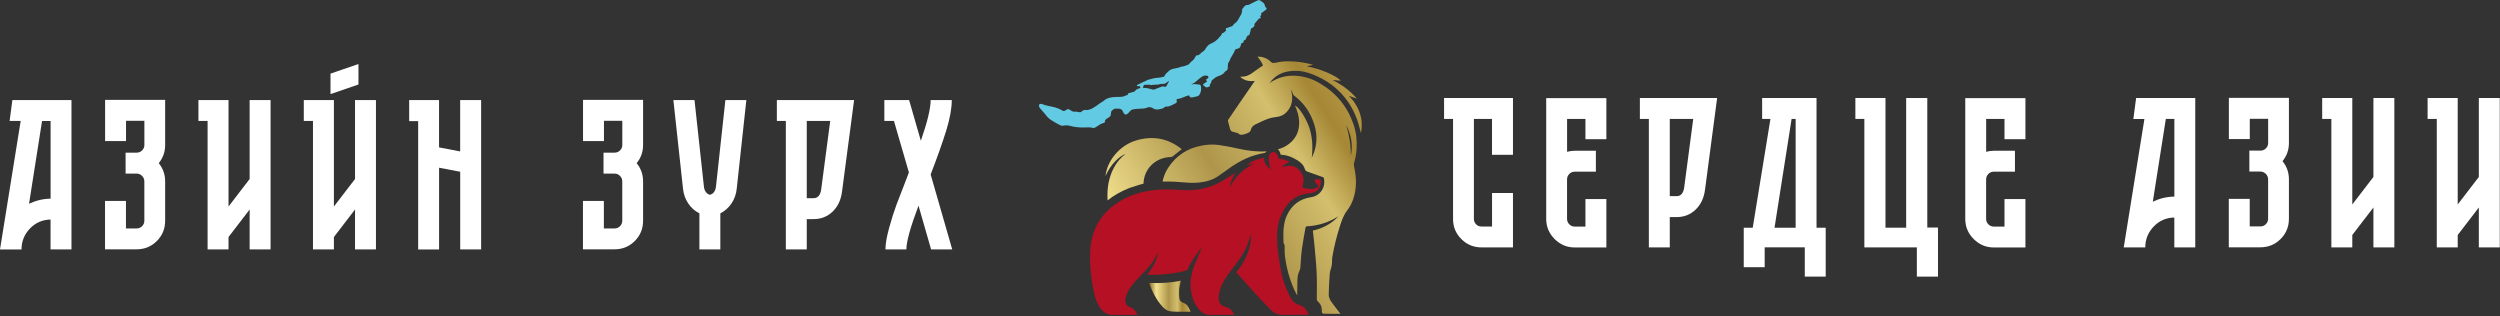 <svg width="632" height="80" viewBox="0 0 632 80" fill="none" xmlns="http://www.w3.org/2000/svg">
<rect x="0" y="0" width="632" height="80" fill="#333333" stroke="none"/>
<g clip-path="url(#clip0_2031_423)">
<path d="M3.13 25.29H18.07V63.05H12.78V55.5C10.73 55.54 8.99 56.29 7.57 57.77C6.15 59.25 5.44 61.01 5.44 63.06H0L5.23 30.58H2.43L3.13 25.29ZM7.34 51.51C9.07 50.68 10.88 50.25 12.79 50.22V30.59H10.63L7.34 51.52V51.51Z" fill="white"/>
<path d="M41.75 25.29V36.67C41.75 38.4 41.21 39.92 40.13 41.25C41.21 42.58 41.75 44.11 41.75 45.83V55.81C41.75 57.82 41.05 59.53 39.65 60.93C38.25 62.33 36.54 63.03 34.53 63.03H26.55V50.79H31.84V57.75H34.54C35.08 57.75 35.54 57.56 35.92 57.18C36.3 56.8 36.49 56.34 36.49 55.8V45.82C36.49 45.46 36.4 45.14 36.22 44.85C36.04 44.56 35.81 44.33 35.52 44.15C35.23 43.97 34.91 43.88 34.55 43.88H31.75V38.59H34.55C35.09 38.59 35.55 38.4 35.93 38.02C36.31 37.64 36.5 37.18 36.5 36.64V30.54H31.86V35.66H26.57V25.25H41.78L41.75 25.29Z" fill="white"/>
<path d="M63.11 25.29H68.4V63.05H63.11V52.96L57.77 59.92V63.05H52.48V30.58H50.16V25.29H57.77V52.21L63.11 45.25V25.29Z" fill="white"/>
<path d="M89.75 25.29H95.04V63.05H89.75V52.96L84.41 59.92V63.05H79.12V30.58H76.8V25.29H84.41V52.21L89.75 45.25V25.29ZM90.62 16.18V21.36L83.55 23.79V18.61L90.62 16.18Z" fill="white"/>
<path d="M116.34 25.29H121.63V63.05H116.34V43.42L111 42.4V63.06H105.71V30.63H103.44V25.29H110.99V37.26L116.33 38.28V25.28L116.34 25.29Z" fill="white"/>
<path d="M162.57 25.29V36.67C162.57 38.4 162.03 39.92 160.95 41.25C162.03 42.58 162.57 44.11 162.57 45.83V55.81C162.57 57.82 161.87 59.53 160.47 60.93C159.07 62.33 157.36 63.03 155.35 63.03H147.37V50.79H152.66V57.75H155.36C155.9 57.75 156.36 57.56 156.74 57.18C157.12 56.8 157.31 56.34 157.31 55.8V45.82C157.31 45.46 157.22 45.14 157.04 44.85C156.86 44.56 156.63 44.33 156.34 44.15C156.05 43.97 155.73 43.88 155.37 43.88H152.57V38.59H155.37C155.91 38.59 156.37 38.4 156.75 38.02C157.13 37.64 157.32 37.18 157.32 36.64V30.54H152.68V35.66H147.39V25.25H162.6L162.57 25.29Z" fill="white"/>
<path d="M183.39 25.29H188.68L186.25 47.67C186.11 49.07 185.67 50.32 184.93 51.42C184.19 52.52 183.25 53.35 182.1 53.93V63.05H176.81V53.93C175.66 53.36 174.71 52.52 173.98 51.42C173.24 50.32 172.8 49.07 172.66 47.67L170.23 25.29H175.57L177.94 47.08C177.98 47.62 178.13 48.09 178.4 48.48C178.67 48.88 179.02 49.13 179.45 49.24C180.35 49.02 180.87 48.31 181.01 47.08L183.38 25.29H183.39Z" fill="white"/>
<path d="M196.39 25.29H215.92L212.85 48.54C212.56 50.63 211.76 52.29 210.45 53.53C209.14 54.77 207.55 55.39 205.68 55.39H203.95V63.05H198.66V30.58H196.39V25.29ZM207.61 47.78L209.88 30.57H203.95V50.1H205.68C206.76 50.1 207.41 49.33 207.62 47.78H207.61Z" fill="white"/>
<path d="M240.72 63.05H235.38L232.2 51.99C230.15 57.42 229.13 61.11 229.13 63.05H223.84C223.84 61.68 224.15 59.89 224.76 57.66C225.37 55.43 225.99 53.47 226.62 51.78C227.25 50.09 228.19 47.65 229.45 44.44C229.56 44.12 229.67 43.83 229.77 43.58L225.99 30.58H223.56V25.29H229.82L232.79 35.59C234.44 30.84 235.27 27.41 235.27 25.29H240.61C240.61 27.41 240.14 29.98 239.21 33C238.27 36.02 236.96 39.72 235.27 44.11L240.72 63.04V63.05Z" fill="white"/>
<path d="M382.47 39.13H377.18V30.07H372.6V55.37C372.6 55.87 372.78 56.31 373.14 56.69C373.5 57.07 373.95 57.26 374.49 57.26H377.19V48.79H382.48V62.54H374.5C372.52 62.54 370.83 61.84 369.43 60.44C368.03 59.04 367.33 57.35 367.33 55.37V30.07H365.06V24.78H382.48V39.13H382.47Z" fill="white"/>
<path d="M406.09 35.19H400.8V30.07H396.16V38.38C396.81 38.2 397.45 38.11 398.1 38.11H403.44V43.4H398.1C397.56 43.4 397.1 43.59 396.72 43.97C396.34 44.35 396.15 44.81 396.15 45.35V55.33C396.15 55.87 396.34 56.33 396.72 56.71C397.1 57.09 397.56 57.28 398.1 57.28H400.8V50.32H406.09V62.56H398.11C396.13 62.56 394.43 61.85 393.01 60.43C391.59 59.01 390.88 57.31 390.88 55.33V24.8H406.09V35.21V35.19Z" fill="white"/>
<path d="M414.56 24.78H434.09L431.02 48.03C430.73 50.12 429.93 51.78 428.62 53.02C427.31 54.26 425.72 54.88 423.85 54.88H422.12V62.54H416.83V30.06H414.56V24.77V24.78ZM425.78 47.27L428.05 30.06H422.12V49.59H423.85C424.93 49.59 425.58 48.82 425.79 47.27H425.78Z" fill="white"/>
<path d="M459.219 57.57H461.539V69.92H456.249V62.53H446.109V67.55H440.819V57.57H443.089L447.569 30.06H445.469V24.77H459.219V57.56V57.57ZM448.599 57.57H453.939V30.06H452.919L448.599 57.57Z" fill="white"/>
<path d="M487.22 57.52H489.92V69.93H484.58V62.54H471.31V30.06H469.04V24.77H476.65V57.56H481.88V24.78H487.22V57.52Z" fill="white"/>
<path d="M512.029 35.19H506.739V30.07H502.099V38.38C502.749 38.2 503.389 38.11 504.039 38.11H509.379V43.4H504.039C503.499 43.4 503.039 43.59 502.659 43.97C502.279 44.35 502.089 44.81 502.089 45.35V55.33C502.089 55.87 502.279 56.33 502.659 56.71C503.039 57.09 503.499 57.28 504.039 57.28H506.739V50.32H512.029V62.56H504.049C502.069 62.56 500.369 61.85 498.949 60.43C497.529 59.01 496.819 57.31 496.819 55.33V24.8H512.029V35.21V35.19Z" fill="white"/>
<path d="M540.02 24.78H554.96V62.54H549.67V54.99C547.62 55.03 545.88 55.78 544.46 57.26C543.04 58.74 542.33 60.5 542.33 62.55H536.88L542.11 30.08H539.31L540.01 24.79L540.02 24.78ZM544.23 50.99C545.96 50.16 547.77 49.73 549.68 49.7V30.07H547.52L544.23 51V50.99Z" fill="white"/>
<path d="M578.639 24.78V36.16C578.639 37.89 578.099 39.41 577.019 40.74C578.099 42.07 578.639 43.6 578.639 45.32V55.3C578.639 57.31 577.939 59.02 576.539 60.42C575.139 61.82 573.429 62.52 571.419 62.52H563.439V50.28H568.729V57.24H571.429C571.969 57.24 572.429 57.05 572.809 56.67C573.189 56.29 573.379 55.83 573.379 55.29V45.31C573.379 44.95 573.289 44.63 573.109 44.34C572.929 44.05 572.699 43.82 572.409 43.64C572.119 43.46 571.799 43.37 571.439 43.37H568.639V38.08H571.439C571.979 38.08 572.439 37.89 572.819 37.51C573.199 37.13 573.389 36.67 573.389 36.13V30.03H568.749V35.15H563.459V24.74H578.669L578.639 24.78Z" fill="white"/>
<path d="M600 24.78H605.29V62.54H600V52.45L594.66 59.41V62.54H589.37V30.06H587.05V24.77H594.66V51.69L600 44.73V24.77V24.78Z" fill="white"/>
<path d="M626.649 24.78H631.939V62.54H626.649V52.45L621.309 59.41V62.54H616.019V30.06H613.699V24.77H621.309V51.69L626.649 44.73V24.77V24.78Z" fill="white"/>
<path d="M299.07 76.52C298.54 76.34 298.19 75.94 298.14 75.41C298.06 74.65 298.04 73.88 298.1 73.13C298.16 72.41 298.36 71.7 298.51 70.94C295.88 71.54 293.22 71.62 290.53 71.52C290.55 71.65 290.55 71.71 290.57 71.76C291.25 73.62 292.12 75.38 293.37 76.94C294.02 77.75 294.74 78.5 295.8 78.69C296.54 78.82 297.32 78.79 298.08 78.81C299.03 78.83 299.97 78.81 300.98 78.81C300.59 77.79 300.17 76.89 299.08 76.52H299.07Z" fill="url(#paint0_linear_2031_423)"/>
<path d="M296.74 45.92C297.37 45.95 298.02 46 298.64 46.06C300.09 46.18 301.58 46.31 303.08 46.15C305.1 45.94 306.63 45.43 307.9 44.57C308.68 44.03 309.46 43.47 310.21 42.93L310.73 42.56C313.7 40.42 316.59 39.16 319.57 38.69C319.84 38.65 320.07 38.44 320.22 38.25C320.14 38.25 320.06 38.27 319.97 38.27C317.61 38.39 315.3 38.08 313 37.57C311.43 37.22 309.84 36.89 308.25 36.67C306.68 36.46 305.11 36.52 303.54 36.85C300.09 37.56 297.38 39.36 295.43 42.23C294.65 43.38 294.16 44.61 293.89 45.89C294.76 45.87 295.69 45.88 296.75 45.93L296.74 45.92Z" fill="url(#paint1_linear_2031_423)"/>
<path d="M340.9 24.2C341.61 24.45 342.27 24.68 343.02 24.94C341.28 22.88 339.19 21.4 336.86 20.23C337.55 20.29 338.24 20.34 338.94 20.4C337.8 19.08 333.65 17.36 330.33 16.76C330.85 16.64 331.37 16.52 331.96 16.39C330.48 15.97 329.04 15.7 327.56 15.58C325.85 15.44 324.15 15.44 322.48 15.85C321.89 16 321.53 15.93 321.1 15.49C320.3 14.67 318.92 14.23 317.9 14.35C318.5 15.05 319.02 15.79 319.29 16.55C318.52 17.08 317.78 17.55 317.09 18.07C316.32 18.66 315.53 19.2 314.54 19.34C314.22 19.39 313.89 19.38 313.5 19.41C314.58 20.41 315.82 20.62 317.21 20.46C317.11 20.61 317.05 20.71 316.98 20.81C315.71 22.65 314.44 24.49 313.17 26.33C312.29 27.61 311.42 28.89 310.55 30.18C310.47 30.3 310.39 30.49 310.43 30.62C310.59 31.31 310.8 31.98 310.98 32.66C311.08 33.03 311.35 33.24 311.71 33.33C312.09 33.43 312.46 33.51 312.84 33.62C312.95 33.65 313.03 33.75 313.13 33.81C313.28 33.9 313.44 34.06 313.6 34.07C314.29 34.11 314.92 33.85 315.54 33.58C315.89 33.42 316.12 33.18 316.22 32.8C316.38 32.19 316.76 31.75 317.33 31.47C317.9 31.19 318.48 30.91 319.06 30.65C320.18 30.14 321.3 29.7 322.56 29.59C323.65 29.5 324.62 29.04 325.36 28.22C326.4 27.07 326.77 25.71 326.64 24.2C326.6 23.69 326.49 23.19 326.4 22.64C326.45 22.73 326.5 22.77 326.52 22.83C326.63 23.13 326.73 23.44 326.85 23.73C326.91 23.87 326.97 24.04 327.09 24.13C329 25.54 330.46 27.31 331.46 29.44C332.82 32.31 333.26 35.27 332.25 38.34C332.08 38.86 331.82 39.36 331.61 39.87C331.9 37.43 331.82 35.05 331.13 32.71C330.39 30.2 328.47 27.15 327.37 26.68C327.95 28 328.39 29.34 328.43 30.79C328.5 33.45 327.41 35.51 325.09 36.9C324.44 37.29 323.76 37.55 323.05 37.75C323.33 38 323.54 38.35 323.68 38.83L323.76 39.12L324.07 39.14C325.12 39.21 326.14 39.51 327.18 40.07C328.39 40.72 329.51 41.42 329.89 42.81C329.99 43.16 330.39 43.34 330.51 43.38C331.6 43.78 333.04 44.31 334.52 44.82C334.593 44.847 334.636 44.89 334.65 44.95C334.94 46.11 334.75 47.26 334.11 48.2C333.49 49.11 332.52 49.7 331.37 49.87C328.55 50.28 326.5 51.85 325.29 54.53C324.6 56.05 324.47 57.65 324.44 58.88C324.42 59.72 324.44 60.58 324.49 61.47C324.66 61.73 324.77 61.99 324.76 62.26C324.74 63.06 324.76 63.86 324.82 64.66C324.86 64.93 324.89 65.2 324.93 65.48C325.44 68.73 326.32 71.57 327.63 74.15C327.72 74.33 327.83 74.5 327.93 74.67C327.95 73.29 327.95 71.92 328 70.54C328.02 69.81 328.19 69.1 328.52 68.43C328.64 68.19 328.71 67.92 328.73 67.65C328.86 66.09 328.91 64.51 329.12 62.96C329.36 61.15 329.73 59.36 330.03 57.56C330.08 57.28 330.22 57.22 330.49 57.2C332.73 57.07 334.87 56.53 336.87 55.52C337.37 55.27 337.85 54.97 338.34 54.69C336.59 56.6 334.38 57.71 331.89 58.3C332.03 59.56 332.18 60.76 332.29 61.97C332.5 64.31 332.74 66.65 332.85 69C332.95 71.16 332.89 73.33 332.89 75.5C332.89 75.82 332.94 76.05 333.21 76.27C333.45 76.46 333.63 76.73 333.79 76.99C334.13 77.51 334.14 78.11 334.16 78.71C334.18 79.22 334.27 79.3 334.79 79.31C336.07 79.32 337.35 79.33 338.63 79.34C338.69 79.34 338.74 79.32 338.84 79.31C338.18 78.44 337.55 77.61 336.92 76.79C336.39 76.1 335.89 75.36 335.9 74.48C335.93 72.7 336.02 70.92 336.17 69.14C336.23 68.44 336.56 67.76 336.67 67.06C336.78 66.35 336.7 65.62 336.82 64.91C337.25 62.33 337.9 59.79 338.69 57.29C339.14 55.88 339.6 54.47 340.53 53.26C341.87 51.51 342.52 49.48 342.73 47.31C342.89 45.7 342.73 44.1 342.4 42.52C342.31 42.1 342.2 41.62 342.31 41.22C342.64 40.06 342.87 38.88 342.94 37.69C343.07 35.58 342.87 33.49 342.18 31.47C340.64 26.96 337.79 23.48 333.64 21.05C331.76 19.95 329.73 19.25 327.53 19.15C325.17 19.04 322.96 19.57 321.02 20.97C321.02 20.97 321.01 20.95 321.02 20.94C322.18 19.25 323.83 18.32 325.84 18.02C327.67 17.75 329.47 17.96 331.21 18.58C336.94 20.64 340.91 24.47 343.03 30.12C343.47 31.29 343.72 32.53 344.03 33.62C344.6 31.36 344.3 27.49 340.93 24.17L340.9 24.2ZM341.48 39.41C341.52 36.75 341.08 34.16 340.33 31.62C341.57 34.1 342.09 36.67 341.48 39.41Z" fill="url(#paint2_linear_2031_423)"/>
<path d="M332.4 45.29C332.33 46.04 332.7 46.51 333.33 46.81C333.23 47.22 333 47.51 332.59 47.62C331.43 47.93 330.31 47.72 329.19 47.35C329.87 45.62 329.57 44.07 328.26 42.82C327.04 41.65 325.58 41.77 324.07 42.31C324.32 42.02 324.57 41.73 324.88 41.51C325.2 41.28 325.58 41.13 326.02 40.89C325.53 40.69 325.09 40.46 324.63 40.33C324.16 40.2 323.66 40.16 323.17 40.09C323.16 39.96 323.15 39.83 323.13 39.7C323.03 39.02 322.45 38.44 321.88 38.43C321.39 38.43 320.85 38.93 320.78 39.61C320.72 40.19 320.74 40.79 320.82 41.37C320.89 41.86 321.11 42.33 321.27 42.82C320.23 42.1 319.55 41.2 319.49 39.88C317.9 40.16 316.49 40.73 315.19 41.72C315.84 41.6 316.42 41.49 317.01 41.38C314.24 42.71 312.2 44.74 310.83 47.45C311.05 46.12 311.53 44.9 312.31 43.79C312.16 43.83 312.04 43.89 311.92 43.96C311.17 44.41 310.4 44.84 309.67 45.32C306.41 47.47 302.81 48.28 298.94 48.05C296.51 47.91 294.08 47.76 291.65 48.06C288.86 48.4 286.2 49.13 283.75 50.5C278.5 53.42 275.79 57.89 275.58 63.82C275.47 67.08 275.82 70.32 276.46 73.52C276.76 75.03 277.21 76.5 278.1 77.79C278.93 78.99 280.02 79.67 281.56 79.62C283.42 79.56 285.29 79.61 287.15 79.62C287.26 79.62 287.38 79.62 287.5 79.62C287.25 78.72 286.57 77.99 285.63 77.61C284.76 77.26 284.36 76.66 284.5 75.74C284.59 75.16 284.74 74.58 284.98 74.04C285.68 72.48 286.85 71.25 288.02 70.03C289.43 68.57 290.86 67.14 291.9 65.39C292.22 64.85 292.5 64.28 292.8 63.72C292.35 65.83 291.42 67.71 290.04 69.4C292.55 69.67 297.55 69.14 299.93 68.36C300.05 68.32 300.18 68.2 300.23 68.09C301.01 66.34 302.1 64.79 303.26 63.27C303.47 63 303.67 62.72 303.88 62.45C303.57 63.3 303.18 64.11 302.82 64.92C301.68 67.52 300.67 70.14 301.02 73.07C301.24 74.97 301.84 76.7 303.09 78.19C303.89 79.15 304.88 79.66 306.19 79.61C307.96 79.55 309.74 79.6 311.52 79.6C311.66 79.6 311.8 79.6 311.98 79.6C311.54 78.49 310.84 77.77 309.68 77.52C308.78 77.33 308.26 76.76 308.13 75.86C307.97 74.74 308.25 73.68 308.64 72.64C309.33 70.8 310.52 69.25 311.71 67.71C313.07 65.96 314.4 64.19 315.24 62.14C315.65 61.15 315.96 60.12 316.29 59.16C316.3 62.81 314.85 65.99 312.55 68.84C312.65 68.96 312.72 69.05 312.79 69.13C314.48 71.02 316.15 72.92 317.86 74.79C319.03 76.07 320.24 77.31 321.47 78.53C322.21 79.27 323.15 79.59 324.22 79.59C326.29 79.58 328.36 79.59 330.43 79.59C330.54 79.59 330.66 79.58 330.83 79.57C330.37 78.38 329.72 77.43 328.44 77.08C327.5 76.83 326.84 76.26 326.38 75.44C325.08 73.15 324.24 70.68 323.77 68.12C323.38 65.98 323.07 63.82 322.91 61.65C322.73 59.23 322.87 56.82 323.84 54.53C325.22 51.26 327.46 49.07 331.25 48.83C333.06 48.72 334.04 47.28 333.92 45.43C333.43 45.38 332.93 45.33 332.4 45.27V45.29Z" fill="#B51023"/>
<path d="M305.13 20.61C304.81 20.18 304.85 20.05 305.27 19.84C305.52 19.72 305.49 19.49 305.45 19.3C305.44 19.23 305.27 19.18 305.17 19.15C304.24 18.92 303.62 19.54 303 20.04C302.53 20.42 302.12 20.88 301.55 21.13C301.44 21.18 301.34 21.27 301.23 21.34C301.25 21.36 301.27 21.39 301.27 21.39C301.88 21.11 302.5 21.36 303.12 21.37C303.39 21.37 303.55 21.54 303.59 21.79C303.74 22.6 303.62 23.38 303.14 24.06C303.04 24.21 302.81 24.29 302.62 24.36C302.38 24.44 302.12 24.48 301.87 24.53C301.73 24.56 301.59 24.6 301.44 24.62C300.91 24.69 300.79 24.62 300.6 24.08C300.28 24.18 299.95 24.27 299.63 24.39C299.26 24.53 298.91 24.71 298.54 24.83C298.25 24.93 297.94 24.99 297.64 25.03C297.42 25.06 297.41 25.15 297.45 25.32C297.57 25.75 297.51 25.96 297.11 26.15C296.36 26.5 295.65 27.03 294.74 26.94C294.65 26.94 294.51 26.99 294.45 27.06C294.07 27.5 293.53 27.49 293.04 27.62C292.44 27.78 291.89 27.65 291.37 27.32C290.93 27.04 290.43 27.01 289.98 27.21C289.39 27.47 288.78 27.47 288.16 27.48C287.63 27.48 287.09 27.56 286.56 27.62C286.06 27.68 285.73 28 285.43 28.37C285.29 28.54 285.14 28.7 284.97 28.82C284.65 29.05 284.32 28.97 284.1 28.64C284.01 28.5 283.95 28.35 283.88 28.2C283.62 27.63 283.24 27.42 282.62 27.47C282.41 27.49 282.19 27.46 281.97 27.45C281.95 27.45 281.93 27.45 281.92 27.45C281.68 27.45 280.94 28.02 280.9 28.26C280.86 28.48 280.83 28.71 280.82 28.94C280.8 29.3 280.57 29.55 280.26 29.7C279.95 29.86 279.67 30.11 279.4 30.35C279.33 30.41 279.39 30.6 279.35 30.72C279.31 30.84 279.23 31.02 279.14 31.04C278.36 31.19 277.76 31.68 277.11 32.09C276.79 32.29 276.56 32.43 276.13 32.31C275.64 32.17 275.08 32.18 274.56 32.21C273.14 32.29 271.74 32.17 270.37 31.79C269.82 31.64 269.33 31.65 268.79 31.79C268.58 31.84 268.29 31.78 268.09 31.68C267.54 31.42 266.99 31.12 266.47 30.81C265.83 30.43 265.19 30.05 264.7 29.46C264.36 29.05 264.03 28.64 263.69 28.23C263.64 28.17 263.59 28.13 263.54 28.08C263.36 27.87 263.17 27.67 262.99 27.45C262.88 27.31 262.76 27.16 262.71 26.99C262.65 26.83 262.61 26.63 262.67 26.49C262.72 26.38 262.91 26.3 263.06 26.26C263.16 26.23 263.3 26.26 263.41 26.3C264.33 26.68 265.3 26.82 266.26 27.04C267.09 27.23 267.88 27.53 268.61 27.97C268.84 28.11 269.04 28.09 269.25 27.97C269.37 27.9 269.49 27.84 269.6 27.75C269.89 27.5 270.17 27.58 270.45 27.75C270.61 27.84 270.76 27.95 270.91 28.04C271.18 28.21 271.46 28.27 271.79 28.22C272.05 28.18 272.33 28.25 272.59 28.32C272.94 28.42 273.25 28.41 273.5 28.15C273.81 27.83 274.17 27.75 274.6 27.82C274.74 27.84 274.89 27.81 275.03 27.78C275.32 27.71 275.63 27.66 275.89 27.53C276.32 27.31 276.72 27.05 277.12 26.78C277.54 26.5 277.93 26.2 278.35 25.92C278.58 25.76 278.85 25.65 279.06 25.46C279.76 24.82 280.62 24.61 281.52 24.55C282.11 24.51 282.7 24.48 283.29 24.49C283.91 24.49 284.44 24.24 284.98 24.01C285.06 23.97 285.16 23.88 285.17 23.8C285.19 23.57 285.32 23.54 285.51 23.5C285.91 23.42 286.31 23.29 286.71 23.18C286.78 23.16 286.85 23.11 286.89 23.06C287.17 22.63 287.6 22.45 288.06 22.32C288.21 22.28 288.32 22.23 288.26 22.04C288.21 21.88 288.18 21.72 287.94 21.78C287.83 21.81 287.7 21.81 287.59 21.79C287.51 21.78 287.4 21.7 287.4 21.65C287.4 21.58 287.47 21.48 287.54 21.44C287.85 21.28 288.18 21.14 288.49 20.99C288.56 20.96 288.63 20.9 288.7 20.87C288.87 20.79 289.04 20.72 289.21 20.65C289.41 20.56 289.62 20.47 289.82 20.38C289.95 20.32 290.07 20.21 290.2 20.18C291.05 19.96 291.89 19.67 292.79 19.65C293.26 19.64 293.72 19.5 294.18 19.4C294.26 19.38 294.38 19.3 294.4 19.22C294.54 18.71 295 18.46 295.32 18.1C295.69 17.69 296.16 17.47 296.69 17.37C297.08 17.29 297.48 17.22 297.87 17.12C298.12 17.06 298.35 16.95 298.59 16.88C298.82 16.82 299.06 16.78 299.3 16.73C299.42 16.7 299.55 16.67 299.66 16.62C299.88 16.54 300.11 16.47 300.32 16.37C300.44 16.32 300.58 16.25 300.65 16.14C300.92 15.76 301.28 15.47 301.64 15.17C301.83 15.01 301.97 14.79 302.08 14.56C302.25 14.22 302.41 13.9 302.88 13.95C302.98 13.95 303.1 13.86 303.19 13.79C303.41 13.6 303.63 13.4 303.84 13.21C303.87 13.18 303.9 13.12 303.93 13.11C304.49 12.93 304.68 12.4 304.98 11.98C305.28 11.57 305.61 11.24 306.08 11.04C306.88 10.7 307.6 10.22 308.14 9.55C308.42 9.2 308.81 8.93 308.92 8.45C308.92 8.41 308.99 8.35 309.03 8.35C309.38 8.33 309.58 8.1 309.79 7.86C309.84 7.8 309.91 7.76 309.96 7.72C309.93 7.53 309.83 7.32 309.89 7.19C309.94 7.09 310.19 7.1 310.35 7.04C310.53 6.97 310.7 6.88 310.88 6.81C311.04 6.75 311.21 6.73 311.36 6.67C311.47 6.63 311.57 6.56 311.65 6.48C311.81 6.31 311.91 6.05 312.09 5.95C312.65 5.64 312.94 5.12 313.22 4.59C313.4 4.25 313.61 3.91 313.8 3.57C313.85 3.48 313.89 3.38 313.89 3.29C313.89 3 314.11 2.73 313.99 2.42C313.98 2.39 314.02 2.34 314.05 2.3C314.22 2.07 314.39 1.84 314.58 1.62C314.77 1.39 315.02 1.26 315.32 1.27C315.65 1.27 315.89 1.13 316.17 0.97C316.78 0.62 317.43 0.33 318.08 0.04C318.2 -0.01 318.4 0.02 318.52 0.09C318.86 0.31 319.2 0.55 319.5 0.82C319.63 0.93 319.69 1.15 319.73 1.32C319.78 1.54 319.83 1.73 320.02 1.88C320.28 2.09 320.26 2.3 319.99 2.5C319.59 2.79 319.19 3.08 318.77 3.39C318.96 3.61 318.92 3.81 318.65 3.98C318.5 4.07 318.57 4.17 318.65 4.28C318.81 4.52 318.77 4.57 318.49 4.62C318.37 4.64 318.25 4.72 318.17 4.81C317.85 5.17 317.54 5.53 317.23 5.9C317.16 5.98 317.11 6.12 317.12 6.22C317.17 6.57 317 6.77 316.73 6.94C316.62 7.01 316.51 7.07 316.4 7.14C316.23 7.25 316.11 7.39 316.17 7.61C316.17 7.63 316.17 7.65 316.17 7.66C316.07 8.02 315.99 8.39 315.87 8.74C315.84 8.82 315.72 8.9 315.63 8.93C315.32 9.03 315.15 9.25 315.09 9.56C315.03 9.87 314.86 10.08 314.57 10.18C314.41 10.23 314.36 10.32 314.36 10.47C314.36 10.7 314.3 10.88 314.01 10.88C313.79 10.88 313.76 11.09 313.72 11.26C313.66 11.46 313.63 11.68 313.53 11.85C313.37 12.14 313.09 12.27 312.77 12.33C312.37 12.4 312.12 12.63 312.04 13.04C312.04 13.07 312.04 13.1 312.02 13.12C311.7 13.68 311.37 14.24 311.05 14.81C310.98 14.93 310.97 15.08 310.91 15.21C310.83 15.37 310.73 15.52 310.65 15.68C310.57 15.83 310.45 15.98 310.43 16.14C310.39 16.48 310.39 16.83 310.38 17.17C310.37 17.52 310.26 17.8 309.9 17.95C309.75 18.01 309.62 18.16 309.53 18.3C309.31 18.63 309.01 18.83 308.66 18.98C308.43 19.08 308.19 19.19 307.95 19.26C307.3 19.43 306.86 19.93 306.35 20.32C306.28 20.38 306.28 20.53 306.24 20.64C306.2 20.77 306.19 20.92 306.11 21.03C305.99 21.21 305.75 21.33 305.89 21.62C305.89 21.64 305.89 21.67 305.87 21.7C305.71 22.02 305.05 22.2 304.75 22C304.57 21.88 304.4 21.74 304.24 21.59C304.09 21.45 304.12 21.29 304.28 21.19C304.57 21.01 304.85 20.8 305.16 20.6L305.13 20.61ZM295.52 20.56C295.52 20.56 295.48 20.51 295.46 20.49C295.27 20.62 295.1 20.77 294.9 20.89C294.68 21.02 294.45 21.21 294.23 21.2C293.76 21.18 293.31 21.16 292.88 21.38C292.84 21.4 292.77 21.38 292.72 21.38C292.22 21.41 291.73 21.41 291.24 21.47C291.03 21.49 290.84 21.64 290.65 21.42C290.62 21.38 290.5 21.42 290.42 21.42C290.13 21.42 289.85 21.45 289.56 21.42C289.33 21.4 289.11 21.53 289.07 21.74C289.04 21.88 288.97 22.01 288.91 22.18C288.94 22.18 289.02 22.22 289.09 22.22C289.77 22.18 290.41 22.35 291.05 22.54C291.33 22.62 291.61 22.71 291.9 22.59C292.42 22.38 292.95 22.18 293.47 21.97C293.76 21.85 294.05 21.78 294.37 21.92C294.61 22.02 294.79 21.92 294.91 21.69C295.03 21.46 295.15 21.24 295.27 21.01C295.35 20.86 295.45 20.71 295.54 20.56H295.52Z" fill="#62CAE3"/>
<path d="M284.56 38.9C283.3 39.83 282.37 40.97 281.65 42.29C280.22 44.93 279.82 47.74 280 50.66C281.52 49.43 283.32 48.4 285.45 47.54C287.56 46.81 288.73 46.52 288.88 46.48C288.95 46.47 289.01 46.46 289.07 46.45C289.08 46.16 289.11 45.88 289.15 45.59C289.64 42.17 292.51 39.75 296.02 39.7C296.15 39.7 296.31 39.64 296.42 39.56C297.18 38.97 297.94 38.36 298.75 37.71C295.29 34.94 291.38 34.22 287.1 35.54C283.03 36.79 279.86 40.64 279.47 44.5C280.77 41.47 283.19 39.29 284.57 38.92L284.56 38.9Z" fill="url(#paint3_linear_2031_423)"/>
</g>
<defs>
<linearGradient id="paint0_linear_2031_423" x1="290.52" y1="74.87" x2="300.97" y2="74.87" gradientUnits="userSpaceOnUse">
<stop stop-color="#856929"/>
<stop offset="0.17" stop-color="#F2E28F"/>
<stop offset="0.47" stop-color="#AE954A"/>
<stop offset="0.68" stop-color="#D3BF6D"/>
<stop offset="0.8" stop-color="#A58735"/>
<stop offset="1" stop-color="#C9AD58"/>
</linearGradient>
<linearGradient id="paint1_linear_2031_423" x1="267.66" y1="64.5" x2="348.77" y2="14.25" gradientUnits="userSpaceOnUse">
<stop stop-color="#856929"/>
<stop offset="0.17" stop-color="#F2E28F"/>
<stop offset="0.47" stop-color="#AE954A"/>
<stop offset="0.68" stop-color="#D3BF6D"/>
<stop offset="0.8" stop-color="#A58735"/>
<stop offset="1" stop-color="#C9AD58"/>
</linearGradient>
<linearGradient id="paint2_linear_2031_423" x1="276.59" y1="78.92" x2="357.7" y2="28.66" gradientUnits="userSpaceOnUse">
<stop stop-color="#856929"/>
<stop offset="0.17" stop-color="#F2E28F"/>
<stop offset="0.47" stop-color="#AE954A"/>
<stop offset="0.68" stop-color="#D3BF6D"/>
<stop offset="0.8" stop-color="#A58735"/>
<stop offset="1" stop-color="#C9AD58"/>
</linearGradient>
<linearGradient id="paint3_linear_2031_423" x1="262.71" y1="56.51" x2="343.81" y2="6.25" gradientUnits="userSpaceOnUse">
<stop stop-color="#856929"/>
<stop offset="0.17" stop-color="#F2E28F"/>
<stop offset="0.47" stop-color="#AE954A"/>
<stop offset="0.68" stop-color="#D3BF6D"/>
<stop offset="0.8" stop-color="#A58735"/>
<stop offset="1" stop-color="#C9AD58"/>
</linearGradient>
<clipPath id="clip0_2031_423">
<rect width="631.93" height="79.62" fill="white"/>
</clipPath>
</defs>
</svg>
